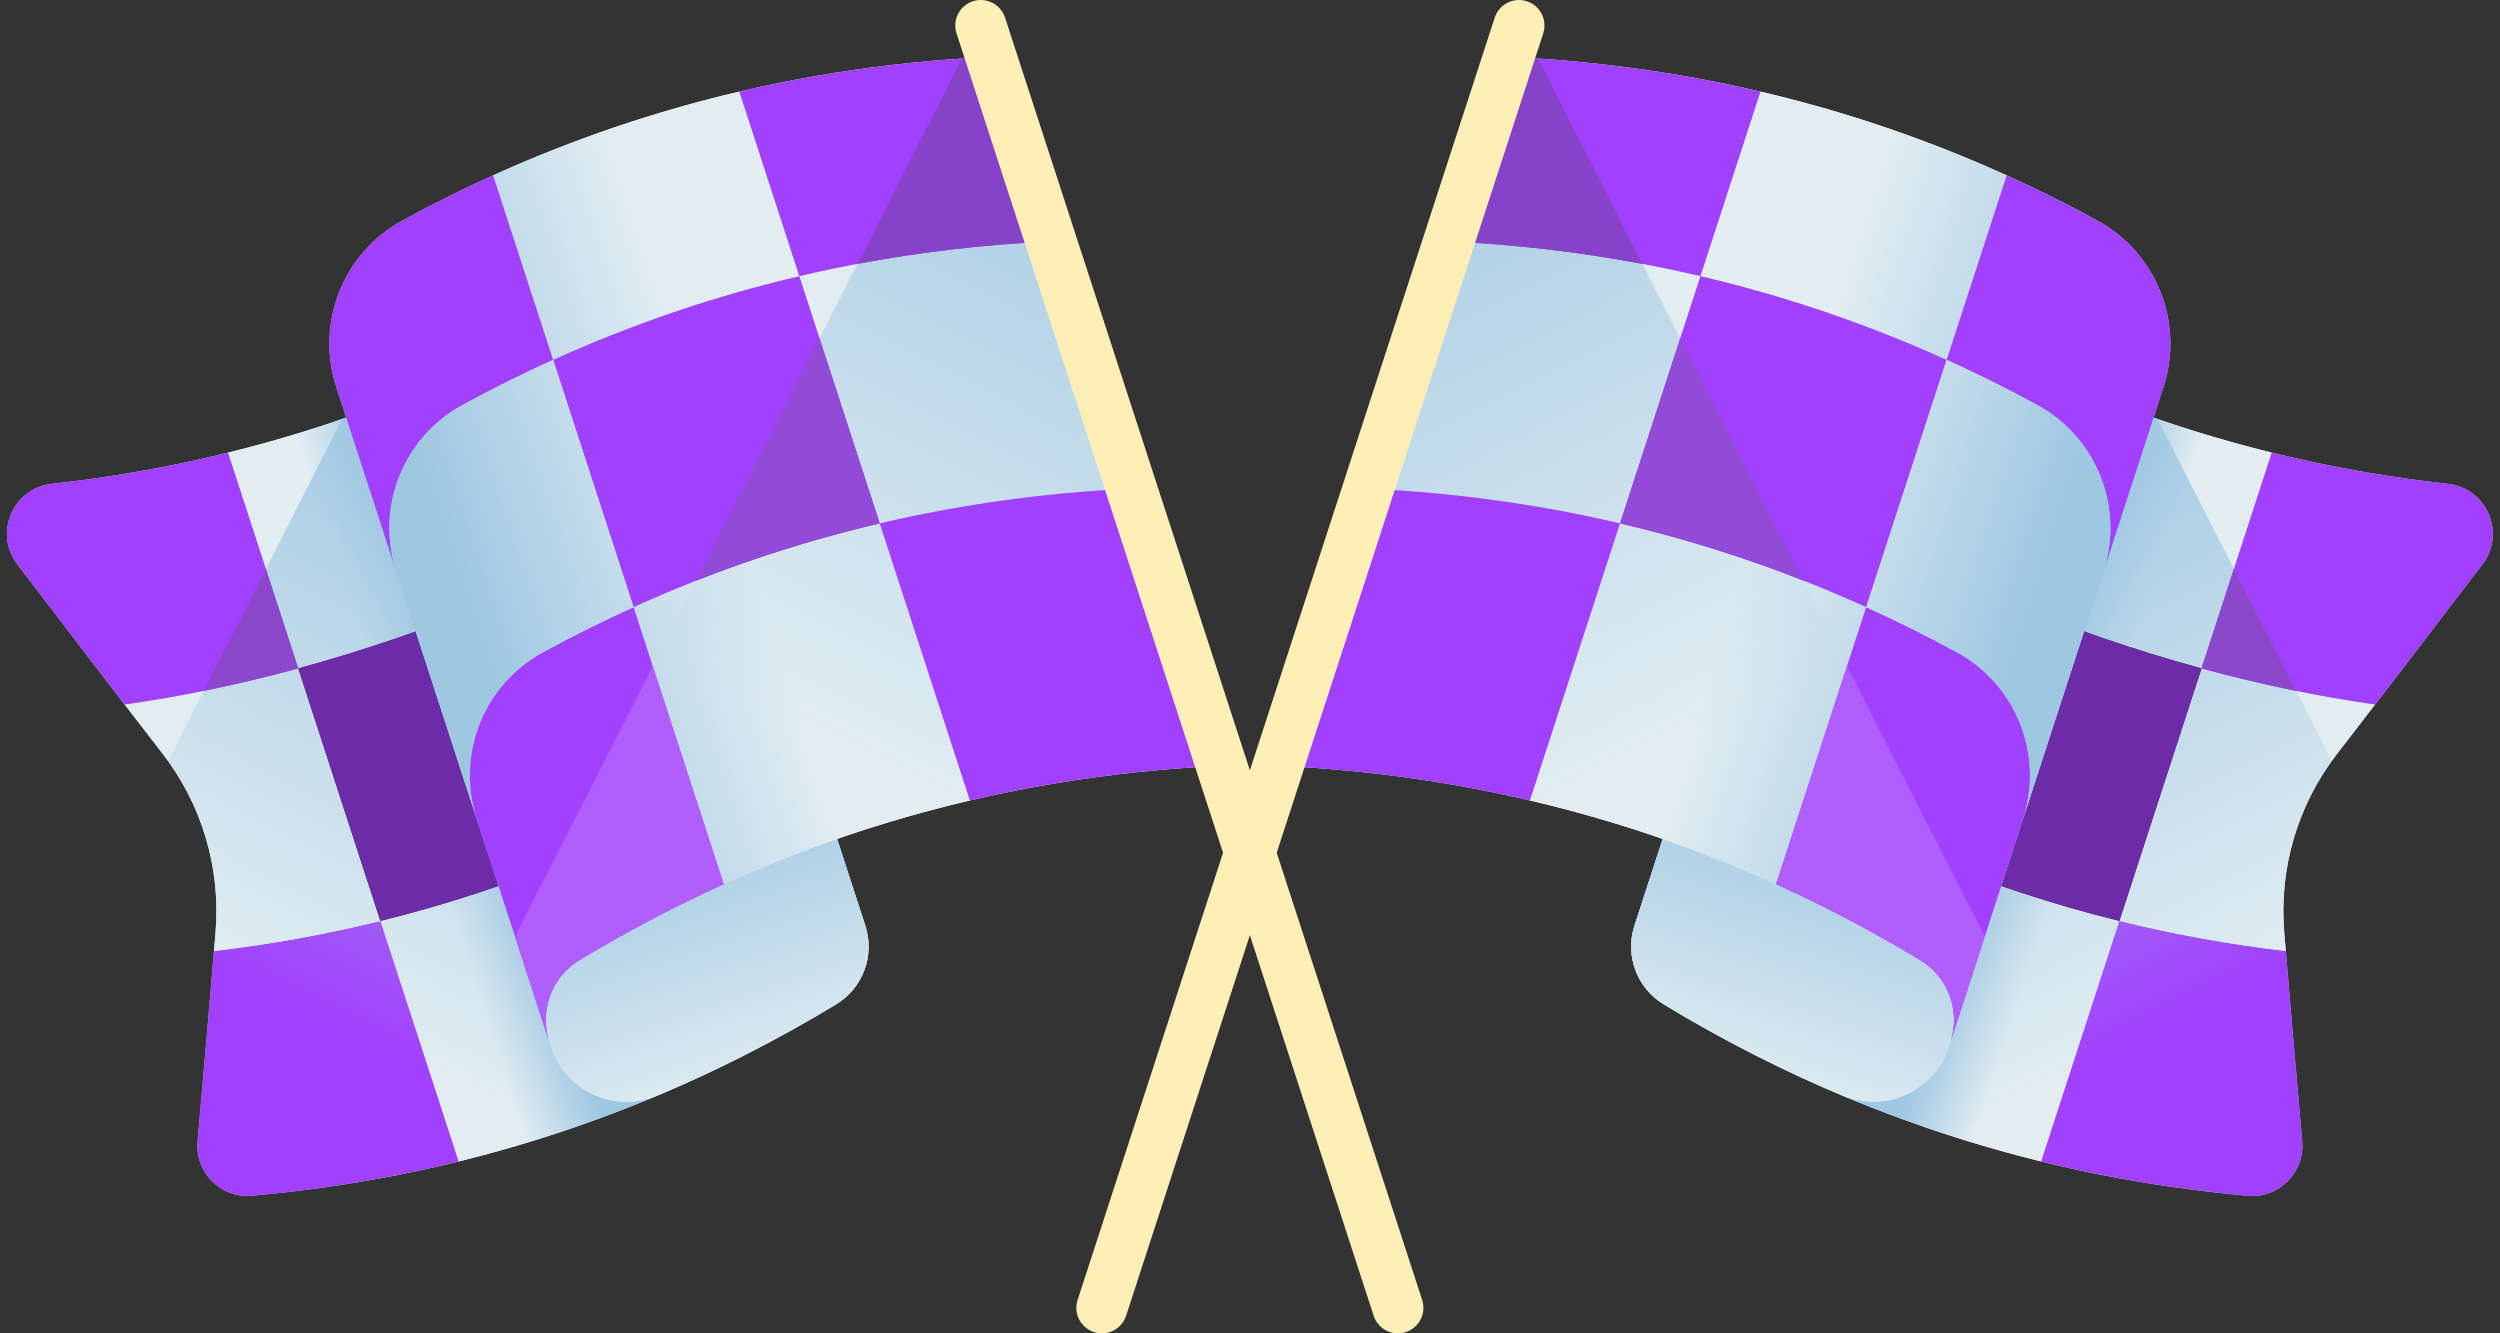 <svg width="135" height="72" viewBox="0 0 135 72" fill="none" xmlns="http://www.w3.org/2000/svg">
<rect x="0" y="0" width="135" height="72" fill="#333333" stroke="none"/>
<g id="Group 114">
<g id="Start ICo">
<path id="Vector" d="M121.39 64.571C110.111 63.575 99.523 60.106 89.834 54.23C88.39 53.354 87.737 51.598 88.26 49.992L99.837 14.4C109.714 20.91 120.574 24.843 132.186 26.126C134.286 26.358 135.336 28.783 134.059 30.465C131.458 33.89 128.84 37.302 126.206 40.701C124.08 43.446 123.061 46.889 123.349 50.349C123.662 54.109 123.986 57.868 124.32 61.626C124.469 63.305 123.068 64.719 121.39 64.571Z" fill="url(#paint0_linear_45_21845)"/>
<path id="Vector_2" d="M94.059 41.24C92.615 40.364 91.962 38.608 92.485 37.002L88.26 49.991C87.737 51.598 88.39 53.353 89.834 54.23C96.256 58.124 103.072 60.96 110.222 62.72L114.447 49.73C107.297 47.97 100.481 45.134 94.059 41.24Z" fill="url(#paint1_linear_45_21845)"/>
<path id="Vector_3" d="M98.523 27.518C104.521 31.156 111.694 34.139 118.883 36.094L122.673 24.441H122.674C114.607 22.454 106.966 19.099 99.837 14.4L96.948 23.279C96.426 24.886 97.078 26.642 98.523 27.518Z" fill="url(#paint2_linear_45_21845)"/>
<path id="Vector_4" d="M123.434 51.356C120.384 50.997 117.387 50.455 114.447 49.73L110.222 62.72C113.86 63.616 117.585 64.235 121.389 64.57C123.068 64.719 124.468 63.304 124.319 61.626C124.015 58.203 123.721 54.78 123.434 51.356Z" fill="#A140FD"/>
<path id="Vector_5" d="M123.349 50.349C123.06 46.889 124.079 43.446 126.206 40.701C126.891 39.817 127.573 38.929 128.256 38.043C125.194 37.613 122.037 36.952 118.883 36.094L114.447 49.731C117.388 50.455 120.385 50.997 123.434 51.356C123.406 51.02 123.377 50.685 123.349 50.349Z" fill="url(#paint3_linear_45_21845)"/>
<path id="Vector_6" d="M116.51 22.628C110.695 20.631 105.125 17.885 99.837 14.4L88.26 49.992C87.737 51.598 88.39 53.354 89.834 54.23C99.523 60.106 110.111 63.575 121.39 64.571C123.068 64.719 124.469 63.305 124.32 61.626C123.986 57.868 123.662 54.109 123.349 50.349C123.074 47.053 123.988 43.774 125.914 41.098L116.51 22.628Z" fill="url(#paint4_linear_45_21845)"/>
<path id="Vector_7" d="M98.522 27.518C97.078 26.642 96.425 24.886 96.948 23.279L92.484 37.001C91.962 38.608 92.614 40.364 94.059 41.24C100.48 45.134 107.297 47.97 114.447 49.73L118.882 36.094C111.694 34.138 104.521 31.155 98.522 27.518Z" fill="url(#paint5_linear_45_21845)"/>
<path id="Vector_8" d="M134.058 30.465C135.336 28.783 134.286 26.358 132.186 26.126C128.955 25.769 125.783 25.206 122.673 24.441L118.883 36.094C122.037 36.952 125.193 37.613 128.256 38.043C130.198 35.523 132.134 32.999 134.058 30.465Z" fill="#A140FD"/>
<path id="Vector_9" d="M118.883 36.094L114.447 49.73C107.298 47.969 100.481 45.134 94.059 41.239C92.615 40.363 91.963 38.608 92.486 37.001L96.949 23.28C96.426 24.886 97.078 26.642 98.522 27.517C104.522 31.155 111.694 34.138 118.883 36.094Z" fill="#6C2CA8"/>
<path id="Vector_10" d="M123.982 37.308C122.291 36.964 120.586 36.557 118.882 36.094L120.63 30.72L123.982 37.308Z" fill="#8C48CD"/>
<path id="Vector_11" d="M106.803 51.724C106.803 51.724 102.349 48.246 90.123 44.261L88.26 49.991C87.735 51.604 88.398 53.359 89.848 54.238C92.972 56.132 96.19 57.775 99.494 59.166C101.805 60.139 104.455 58.943 105.231 56.558L106.803 51.724Z" fill="url(#paint6_linear_45_21845)"/>
<path id="Vector_12" d="M103.701 51.853C93.121 45.457 81.471 41.927 69.022 41.351C73.173 28.591 77.323 15.831 81.474 3.071C92.8 3.595 103.464 6.564 113.263 11.912C116.46 13.657 117.956 17.436 116.829 20.9C114.091 29.319 105.332 56.246 105.332 56.246C105.874 54.581 105.199 52.759 103.701 51.853Z" fill="url(#paint7_linear_45_21845)"/>
<path id="Vector_13" d="M110.022 21.877C108.41 20.998 106.775 20.184 105.118 19.434L100.775 32.783C102.433 33.534 104.068 34.348 105.679 35.227C108.876 36.972 110.373 40.751 109.246 44.215C111.004 38.811 112.65 33.751 113.589 30.865C114.715 27.401 113.219 23.622 110.022 21.877Z" fill="url(#paint8_linear_45_21845)"/>
<path id="Vector_14" d="M91.824 14.912L87.481 28.262C92.053 29.334 96.489 30.843 100.775 32.784L105.117 19.434C100.831 17.493 96.395 15.984 91.824 14.912Z" fill="url(#paint9_linear_45_21845)"/>
<path id="Vector_15" d="M78.233 13.036C76.786 17.486 75.338 21.936 73.891 26.386C78.537 26.601 83.072 27.229 87.482 28.262L91.825 14.912C87.415 13.879 82.88 13.251 78.233 13.036Z" fill="url(#paint10_linear_45_21845)"/>
<path id="Vector_16" d="M87.482 28.262L82.614 43.227C87.185 44.298 91.621 45.806 95.908 47.746L100.775 32.783C96.489 30.843 92.053 29.334 87.482 28.262Z" fill="url(#paint11_linear_45_21845)"/>
<path id="Vector_17" d="M105.118 19.434L108.359 9.468C104.073 7.526 99.637 6.017 95.066 4.947L91.824 14.912C96.395 15.983 100.831 17.493 105.118 19.434Z" fill="url(#paint12_linear_45_21845)"/>
<path id="Vector_18" d="M105.332 56.246C105.332 56.246 106.068 53.984 107.179 50.57L83.041 3.161C82.52 3.126 81.998 3.095 81.474 3.071C77.323 15.831 73.173 28.591 69.022 41.351C81.471 41.927 93.121 45.457 103.701 51.853C105.199 52.759 105.874 54.581 105.332 56.246Z" fill="url(#paint13_linear_45_21845)"/>
<path id="Vector_19" d="M78.233 13.036C82.879 13.251 87.414 13.879 91.824 14.912L95.065 4.947C90.656 3.914 86.12 3.286 81.473 3.071L69.022 41.352C73.669 41.567 78.204 42.193 82.614 43.227L87.481 28.262C83.072 27.229 78.537 26.601 73.89 26.386C75.338 21.936 76.785 17.486 78.233 13.036Z" fill="#A140FD"/>
<path id="Vector_20" d="M113.593 30.852C114.916 26.784 116.091 23.169 116.83 20.9C117.957 17.435 116.46 13.656 113.264 11.912C111.652 11.032 110.017 10.218 108.36 9.468L105.118 19.434C106.775 20.184 108.411 20.998 110.022 21.877C113.215 23.62 114.711 27.392 113.593 30.852Z" fill="#A140FD"/>
<path id="Vector_21" d="M105.679 35.227C104.068 34.348 102.433 33.534 100.775 32.783L95.908 47.746C98.565 48.951 101.163 50.319 103.701 51.853C104.449 52.307 104.993 52.988 105.281 53.765C105.57 54.542 105.603 55.413 105.332 56.246C105.332 56.246 107.076 50.886 109.25 44.202C110.369 40.742 108.872 36.97 105.679 35.227Z" fill="#A140FD"/>
<path id="Vector_22" d="M91.824 14.912L87.481 28.262C92.053 29.334 96.489 30.843 100.775 32.784L105.117 19.434C100.831 17.493 96.395 15.984 91.824 14.912Z" fill="#A140FD"/>
<path id="Vector_23" d="M88.687 14.252C85.272 13.607 81.785 13.2 78.233 13.036L81.475 3.071C81.766 3.084 82.055 3.099 82.345 3.116C82.577 3.132 82.81 3.146 83.043 3.161L83.044 3.163L88.687 14.252Z" fill="#8642C8"/>
<path id="Vector_24" d="M107.178 50.571L105.332 56.245C105.552 55.569 105.572 54.867 105.417 54.21C105.393 54.109 105.364 54.009 105.333 53.91C105.317 53.863 105.3 53.813 105.282 53.764C105.174 53.472 105.03 53.196 104.853 52.939C104.794 52.852 104.731 52.768 104.664 52.688C104.631 52.648 104.597 52.609 104.562 52.568C104.457 52.451 104.345 52.339 104.223 52.234C104.063 52.095 103.889 51.967 103.701 51.854C103.351 51.642 103 51.434 102.647 51.229C102.25 50.996 101.851 50.769 101.449 50.544C101.401 50.519 101.352 50.491 101.303 50.464C101.028 50.31 100.753 50.159 100.477 50.011C100.322 49.928 100.168 49.845 100.011 49.763C99.856 49.68 99.701 49.599 99.544 49.517C99.389 49.436 99.232 49.356 99.075 49.276C98.974 49.224 98.87 49.17 98.767 49.118C98.639 49.053 98.51 48.988 98.38 48.924C98.235 48.852 98.089 48.779 97.942 48.708C97.693 48.585 97.441 48.462 97.19 48.344C96.874 48.193 96.557 48.045 96.239 47.899C96.129 47.848 96.019 47.797 95.908 47.747L99.741 35.964L107.178 50.571Z" fill="#B05EFF"/>
<path id="Vector_25" d="M97.397 31.356C94.171 30.087 90.863 29.055 87.482 28.263L90.733 18.268L97.397 31.356Z" fill="#924BD6"/>
<path id="Vector_26" d="M113.589 30.865C113.59 30.861 113.591 30.856 113.593 30.852C112.197 35.144 110.636 39.942 109.25 44.202C109.249 44.206 109.248 44.211 109.246 44.215C111.004 38.811 112.65 33.751 113.589 30.865Z" fill="url(#paint14_linear_45_21845)"/>
<path id="Vector_27" d="M110.022 21.877C108.41 20.998 106.775 20.184 105.118 19.434L100.775 32.783C102.433 33.534 104.068 34.348 105.679 35.227C108.872 36.97 110.369 40.742 109.25 44.202C110.636 39.942 112.196 35.144 113.593 30.852C114.711 27.392 113.215 23.62 110.022 21.877Z" fill="url(#paint15_linear_45_21845)"/>
<path id="Vector_28" d="M59.075 71.932C58.351 71.697 57.956 70.92 58.191 70.197L80.715 0.952C80.95 0.228 81.727 -0.167 82.45 0.068C83.174 0.303 83.569 1.08 83.334 1.804L60.81 71.049C60.575 71.772 59.798 72.168 59.075 71.932Z" fill="#FFEFB7"/>
</g>
<g id="Start ICo_2">
<path id="Vector_29" d="M13.598 64.571C24.876 63.575 35.464 60.106 45.153 54.23C46.598 53.354 47.25 51.598 46.727 49.992L35.15 14.4C25.273 20.91 14.414 24.843 2.801 26.126C0.701 26.358 -0.349 28.783 0.929 30.465C3.53 33.89 6.147 37.302 8.781 40.701C10.908 43.446 11.927 46.889 11.638 50.349C11.325 54.109 11.001 57.868 10.668 61.626C10.519 63.305 11.919 64.719 13.598 64.571Z" fill="url(#paint16_linear_45_21845)"/>
<path id="Vector_30" d="M40.928 41.24C42.373 40.364 43.025 38.608 42.502 37.002L46.727 49.991C47.25 51.598 46.598 53.353 45.153 54.23C38.731 58.124 31.915 60.96 24.765 62.72L20.54 49.73C27.69 47.97 34.507 45.134 40.928 41.24Z" fill="url(#paint17_linear_45_21845)"/>
<path id="Vector_31" d="M36.465 27.518C30.466 31.156 23.293 34.139 16.105 36.094L12.314 24.441H12.314C20.38 22.454 28.022 19.099 35.151 14.4L38.039 23.279C38.562 24.886 37.909 26.642 36.465 27.518Z" fill="url(#paint18_linear_45_21845)"/>
<path id="Vector_32" d="M11.554 51.356C14.603 50.997 17.6 50.455 20.54 49.73L24.766 62.72C21.127 63.616 17.402 64.235 13.598 64.57C11.92 64.719 10.52 63.304 10.668 61.626C10.972 58.203 11.267 54.78 11.554 51.356Z" fill="#A140FD"/>
<path id="Vector_33" d="M11.639 50.349C11.927 46.889 10.908 43.446 8.781 40.701C8.096 39.817 7.415 38.929 6.732 38.043C9.794 37.613 12.95 36.952 16.105 36.094L20.54 49.731C17.599 50.455 14.603 50.997 11.553 51.356C11.582 51.02 11.611 50.685 11.639 50.349Z" fill="url(#paint19_linear_45_21845)"/>
<path id="Vector_34" d="M18.477 22.628C24.293 20.631 29.863 17.885 35.15 14.4L46.727 49.992C47.25 51.598 46.598 53.354 45.153 54.23C35.464 60.106 24.876 63.575 13.598 64.571C11.919 64.719 10.519 63.305 10.668 61.626C11.001 57.868 11.325 54.109 11.638 50.349C11.913 47.053 10.999 43.774 9.074 41.098L18.477 22.628Z" fill="url(#paint20_linear_45_21845)"/>
<path id="Vector_35" d="M36.465 27.518C37.91 26.642 38.562 24.886 38.039 23.279L42.503 37.001C43.026 38.608 42.373 40.364 40.928 41.24C34.507 45.134 27.691 47.97 20.54 49.73L16.105 36.094C23.293 34.138 30.466 31.155 36.465 27.518Z" fill="url(#paint21_linear_45_21845)"/>
<path id="Vector_36" d="M0.929 30.465C-0.349 28.783 0.702 26.358 2.802 26.126C6.032 25.769 9.204 25.206 12.314 24.441L16.105 36.094C12.95 36.952 9.794 37.613 6.732 38.043C4.789 35.523 2.853 32.999 0.929 30.465Z" fill="#A140FD"/>
<path id="Vector_37" d="M16.105 36.094L20.54 49.73C27.689 47.969 34.507 45.134 40.928 41.239C42.373 40.363 43.024 38.608 42.502 37.001L38.039 23.28C38.561 24.886 37.91 26.642 36.465 27.517C30.465 31.155 23.293 34.138 16.105 36.094Z" fill="#6C2CA8"/>
<path id="Vector_38" d="M11.005 37.308C12.697 36.964 14.401 36.557 16.105 36.094L14.357 30.72L11.005 37.308Z" fill="#8C48CD"/>
<path id="Vector_39" d="M28.184 51.724C28.184 51.724 32.638 48.246 44.864 44.261L46.728 49.991C47.252 51.604 46.59 53.359 45.139 54.238C42.015 56.132 38.797 57.775 35.493 59.166C33.182 60.139 30.532 58.943 29.756 56.558L28.184 51.724Z" fill="url(#paint22_linear_45_21845)"/>
<path id="Vector_40" d="M31.287 51.853C41.866 45.457 53.516 41.927 65.965 41.351C61.814 28.591 57.664 15.831 53.513 3.071C42.187 3.595 31.523 6.564 21.725 11.912C18.527 13.657 17.031 17.436 18.158 20.9C20.897 29.319 29.655 56.246 29.655 56.246C29.113 54.581 29.788 52.759 31.287 51.853Z" fill="url(#paint23_linear_45_21845)"/>
<path id="Vector_41" d="M24.966 21.877C26.577 20.998 28.212 20.184 29.869 19.434L34.212 32.783C32.555 33.534 30.919 34.348 29.308 35.227C26.111 36.972 24.614 40.751 25.741 44.215C23.983 38.811 22.338 33.751 21.399 30.865C20.272 27.401 21.768 23.622 24.966 21.877Z" fill="url(#paint24_linear_45_21845)"/>
<path id="Vector_42" d="M43.163 14.912L47.506 28.262C42.935 29.334 38.498 30.843 34.212 32.784L29.87 19.434C34.156 17.493 38.592 15.984 43.163 14.912Z" fill="url(#paint25_linear_45_21845)"/>
<path id="Vector_43" d="M56.754 13.036C58.202 17.486 59.649 21.936 61.097 26.386C56.45 26.601 51.915 27.229 47.505 28.262L43.163 14.912C47.573 13.879 52.108 13.251 56.754 13.036Z" fill="url(#paint26_linear_45_21845)"/>
<path id="Vector_44" d="M47.506 28.262L52.373 43.227C47.802 44.298 43.366 45.806 39.079 47.746L34.212 32.783C38.498 30.843 42.934 29.334 47.506 28.262Z" fill="url(#paint27_linear_45_21845)"/>
<path id="Vector_45" d="M29.87 19.434L26.628 9.468C30.914 7.526 35.35 6.017 39.922 4.947L43.163 14.912C38.592 15.983 34.156 17.493 29.87 19.434Z" fill="url(#paint28_linear_45_21845)"/>
<path id="Vector_46" d="M29.655 56.246C29.655 56.246 28.919 53.984 27.809 50.57L51.946 3.161C52.467 3.126 52.989 3.095 53.513 3.071C57.664 15.831 61.814 28.591 65.965 41.351C53.516 41.927 41.866 45.457 31.287 51.853C29.788 52.759 29.113 54.581 29.655 56.246Z" fill="url(#paint29_linear_45_21845)"/>
<path id="Vector_47" d="M56.755 13.036C52.108 13.251 47.573 13.879 43.163 14.912L39.922 4.947C44.332 3.914 48.867 3.286 53.514 3.071L65.966 41.352C61.319 41.567 56.783 42.193 52.373 43.227L47.506 28.262C51.916 27.229 56.451 26.601 61.097 26.386C59.65 21.936 58.202 17.486 56.755 13.036Z" fill="#A140FD"/>
<path id="Vector_48" d="M21.395 30.852C20.071 26.784 18.896 23.169 18.157 20.9C17.031 17.435 18.527 13.656 21.724 11.912C23.335 11.032 24.97 10.218 26.628 9.468L29.869 19.434C28.212 20.184 26.577 20.998 24.965 21.877C21.772 23.62 20.276 27.392 21.395 30.852Z" fill="#A140FD"/>
<path id="Vector_49" d="M29.308 35.227C30.92 34.348 32.555 33.534 34.212 32.783L39.079 47.746C36.422 48.951 33.824 50.319 31.286 51.853C30.538 52.307 29.994 52.988 29.706 53.765C29.417 54.542 29.384 55.413 29.655 56.246C29.655 56.246 27.912 50.886 25.737 44.202C24.619 40.742 26.115 36.97 29.308 35.227Z" fill="#A140FD"/>
<path id="Vector_50" d="M43.163 14.912L47.506 28.262C42.935 29.334 38.498 30.843 34.212 32.784L29.87 19.434C34.156 17.493 38.592 15.984 43.163 14.912Z" fill="#A140FD"/>
<path id="Vector_51" d="M46.3 14.252C49.715 13.607 53.202 13.2 56.754 13.036L53.512 3.071C53.221 3.084 52.933 3.099 52.643 3.116C52.41 3.132 52.177 3.146 51.945 3.161L51.944 3.163L46.3 14.252Z" fill="#8642C8"/>
<path id="Vector_52" d="M27.809 50.571L29.655 56.245C29.435 55.569 29.416 54.867 29.571 54.21C29.594 54.109 29.623 54.009 29.655 53.91C29.67 53.863 29.687 53.813 29.706 53.764C29.814 53.472 29.957 53.196 30.134 52.939C30.193 52.852 30.256 52.768 30.323 52.688C30.357 52.648 30.39 52.609 30.425 52.568C30.53 52.451 30.642 52.339 30.765 52.234C30.924 52.095 31.099 51.967 31.286 51.854C31.636 51.642 31.988 51.434 32.34 51.229C32.737 50.996 33.137 50.769 33.538 50.544C33.586 50.519 33.635 50.491 33.684 50.464C33.959 50.31 34.234 50.159 34.511 50.011C34.665 49.928 34.819 49.845 34.976 49.763C35.131 49.68 35.286 49.599 35.443 49.517C35.598 49.436 35.755 49.356 35.913 49.276C36.014 49.224 36.118 49.17 36.22 49.118C36.348 49.053 36.477 48.988 36.608 48.924C36.752 48.852 36.898 48.779 37.045 48.708C37.295 48.585 37.546 48.462 37.798 48.344C38.113 48.193 38.431 48.045 38.748 47.899C38.859 47.848 38.968 47.797 39.079 47.747L35.246 35.964L27.809 50.571Z" fill="#B05EFF"/>
<path id="Vector_53" d="M37.59 31.356C40.816 30.087 44.124 29.055 47.505 28.263L44.254 18.268L37.59 31.356Z" fill="#924BD6"/>
<path id="Vector_54" d="M21.399 30.865C21.397 30.861 21.396 30.856 21.395 30.852C22.791 35.144 24.351 39.942 25.737 44.202C25.738 44.206 25.74 44.211 25.741 44.215C23.983 38.811 22.337 33.751 21.399 30.865Z" fill="url(#paint30_linear_45_21845)"/>
<path id="Vector_55" d="M24.966 21.877C26.577 20.998 28.212 20.184 29.869 19.434L34.212 32.783C32.555 33.534 30.919 34.348 29.308 35.227C26.115 36.97 24.619 40.742 25.737 44.202C24.352 39.942 22.791 35.144 21.395 30.852C20.276 27.392 21.773 23.62 24.966 21.877Z" fill="url(#paint31_linear_45_21845)"/>
<path id="Vector_56" d="M75.913 71.932C76.636 71.697 77.032 70.92 76.796 70.197L54.273 0.952C54.037 0.228 53.26 -0.167 52.537 0.068C51.813 0.303 51.418 1.08 51.653 1.804L74.177 71.049C74.412 71.772 75.189 72.168 75.913 71.932Z" fill="#FFEFB7"/>
</g>
</g>
<defs>
<linearGradient id="paint0_linear_45_21845" x1="113.497" y1="41.417" x2="130.797" y2="47.045" gradientUnits="userSpaceOnUse">
<stop stop-color="#E2EDF2"/>
<stop offset="1" stop-color="#9FC7E2"/>
</linearGradient>
<linearGradient id="paint1_linear_45_21845" x1="109.511" y1="52.613" x2="105.436" y2="51.289" gradientUnits="userSpaceOnUse">
<stop stop-color="#E2EDF2"/>
<stop offset="1" stop-color="#9FC7E2"/>
</linearGradient>
<linearGradient id="paint2_linear_45_21845" x1="117.529" y1="27.96" x2="113.454" y2="26.634" gradientUnits="userSpaceOnUse">
<stop stop-color="#E2EDF2"/>
<stop offset="1" stop-color="#9FC7E2"/>
</linearGradient>
<linearGradient id="paint3_linear_45_21845" x1="113.21" y1="41.239" x2="109.135" y2="39.913" gradientUnits="userSpaceOnUse">
<stop stop-color="#E2EDF2"/>
<stop offset="1" stop-color="#9FC7E2"/>
</linearGradient>
<linearGradient id="paint4_linear_45_21845" x1="112.727" y1="57.796" x2="97.633" y2="28.154" gradientUnits="userSpaceOnUse">
<stop stop-color="#9FC7E2" stop-opacity="0"/>
<stop offset="1" stop-color="#9FC7E2"/>
</linearGradient>
<linearGradient id="paint5_linear_45_21845" x1="107.088" y1="37.059" x2="118.357" y2="40.725" gradientUnits="userSpaceOnUse">
<stop stop-color="#654E48"/>
<stop offset="1" stop-color="#503837"/>
</linearGradient>
<linearGradient id="paint6_linear_45_21845" x1="94.731" y1="59.468" x2="99.86" y2="43.695" gradientUnits="userSpaceOnUse">
<stop stop-color="#E2EDF2"/>
<stop offset="1" stop-color="#9FC7E2"/>
</linearGradient>
<linearGradient id="paint7_linear_45_21845" x1="96.055" y1="29.115" x2="113.822" y2="34.893" gradientUnits="userSpaceOnUse">
<stop stop-color="#E2EDF2"/>
<stop offset="1" stop-color="#9FC7E2"/>
</linearGradient>
<linearGradient id="paint8_linear_45_21845" x1="96.323" y1="28.294" x2="114.089" y2="34.072" gradientUnits="userSpaceOnUse">
<stop stop-color="#E2EDF2"/>
<stop offset="1" stop-color="#9FC7E2"/>
</linearGradient>
<linearGradient id="paint9_linear_45_21845" x1="97.142" y1="23.989" x2="103.516" y2="26.062" gradientUnits="userSpaceOnUse">
<stop stop-color="#E2EDF2"/>
<stop offset="1" stop-color="#9FC7E2"/>
</linearGradient>
<linearGradient id="paint10_linear_45_21845" x1="96.099" y1="24.957" x2="110.703" y2="29.707" gradientUnits="userSpaceOnUse">
<stop stop-color="#E2EDF2"/>
<stop offset="1" stop-color="#9FC7E2"/>
</linearGradient>
<linearGradient id="paint11_linear_45_21845" x1="91.88" y1="37.931" x2="106.483" y2="42.681" gradientUnits="userSpaceOnUse">
<stop stop-color="#E2EDF2"/>
<stop offset="1" stop-color="#9FC7E2"/>
</linearGradient>
<linearGradient id="paint12_linear_45_21845" x1="100.276" y1="12.117" x2="114.879" y2="16.867" gradientUnits="userSpaceOnUse">
<stop stop-color="#E2EDF2"/>
<stop offset="1" stop-color="#9FC7E2"/>
</linearGradient>
<linearGradient id="paint13_linear_45_21845" x1="86.304" y1="42.433" x2="67.379" y2="5.262" gradientUnits="userSpaceOnUse">
<stop stop-color="#9FC7E2" stop-opacity="0"/>
<stop offset="1" stop-color="#9FC7E2"/>
</linearGradient>
<linearGradient id="paint14_linear_45_21845" x1="110.253" y1="37.155" x2="112.591" y2="37.916" gradientUnits="userSpaceOnUse">
<stop stop-color="#E2EDF2"/>
<stop offset="1" stop-color="#9FC7E2"/>
</linearGradient>
<linearGradient id="paint15_linear_45_21845" x1="95.142" y1="27.902" x2="109.746" y2="32.652" gradientUnits="userSpaceOnUse">
<stop stop-color="#E2EDF2"/>
<stop offset="1" stop-color="#9FC7E2"/>
</linearGradient>
<linearGradient id="paint16_linear_45_21845" x1="21.491" y1="41.417" x2="4.191" y2="47.045" gradientUnits="userSpaceOnUse">
<stop stop-color="#E2EDF2"/>
<stop offset="1" stop-color="#9FC7E2"/>
</linearGradient>
<linearGradient id="paint17_linear_45_21845" x1="25.476" y1="52.613" x2="29.551" y2="51.289" gradientUnits="userSpaceOnUse">
<stop stop-color="#E2EDF2"/>
<stop offset="1" stop-color="#9FC7E2"/>
</linearGradient>
<linearGradient id="paint18_linear_45_21845" x1="17.458" y1="27.96" x2="21.533" y2="26.634" gradientUnits="userSpaceOnUse">
<stop stop-color="#E2EDF2"/>
<stop offset="1" stop-color="#9FC7E2"/>
</linearGradient>
<linearGradient id="paint19_linear_45_21845" x1="21.777" y1="41.239" x2="25.852" y2="39.913" gradientUnits="userSpaceOnUse">
<stop stop-color="#E2EDF2"/>
<stop offset="1" stop-color="#9FC7E2"/>
</linearGradient>
<linearGradient id="paint20_linear_45_21845" x1="22.261" y1="57.796" x2="37.355" y2="28.154" gradientUnits="userSpaceOnUse">
<stop stop-color="#9FC7E2" stop-opacity="0"/>
<stop offset="1" stop-color="#9FC7E2"/>
</linearGradient>
<linearGradient id="paint21_linear_45_21845" x1="27.9" y1="37.059" x2="16.63" y2="40.725" gradientUnits="userSpaceOnUse">
<stop stop-color="#654E48"/>
<stop offset="1" stop-color="#503837"/>
</linearGradient>
<linearGradient id="paint22_linear_45_21845" x1="40.257" y1="59.468" x2="35.127" y2="43.695" gradientUnits="userSpaceOnUse">
<stop stop-color="#E2EDF2"/>
<stop offset="1" stop-color="#9FC7E2"/>
</linearGradient>
<linearGradient id="paint23_linear_45_21845" x1="38.932" y1="29.115" x2="21.166" y2="34.893" gradientUnits="userSpaceOnUse">
<stop stop-color="#E2EDF2"/>
<stop offset="1" stop-color="#9FC7E2"/>
</linearGradient>
<linearGradient id="paint24_linear_45_21845" x1="38.665" y1="28.294" x2="20.898" y2="34.072" gradientUnits="userSpaceOnUse">
<stop stop-color="#E2EDF2"/>
<stop offset="1" stop-color="#9FC7E2"/>
</linearGradient>
<linearGradient id="paint25_linear_45_21845" x1="37.845" y1="23.989" x2="31.471" y2="26.062" gradientUnits="userSpaceOnUse">
<stop stop-color="#E2EDF2"/>
<stop offset="1" stop-color="#9FC7E2"/>
</linearGradient>
<linearGradient id="paint26_linear_45_21845" x1="38.888" y1="24.957" x2="24.285" y2="29.707" gradientUnits="userSpaceOnUse">
<stop stop-color="#E2EDF2"/>
<stop offset="1" stop-color="#9FC7E2"/>
</linearGradient>
<linearGradient id="paint27_linear_45_21845" x1="43.108" y1="37.931" x2="28.504" y2="42.681" gradientUnits="userSpaceOnUse">
<stop stop-color="#E2EDF2"/>
<stop offset="1" stop-color="#9FC7E2"/>
</linearGradient>
<linearGradient id="paint28_linear_45_21845" x1="34.712" y1="12.117" x2="20.108" y2="16.867" gradientUnits="userSpaceOnUse">
<stop stop-color="#E2EDF2"/>
<stop offset="1" stop-color="#9FC7E2"/>
</linearGradient>
<linearGradient id="paint29_linear_45_21845" x1="48.683" y1="42.433" x2="67.609" y2="5.262" gradientUnits="userSpaceOnUse">
<stop stop-color="#9FC7E2" stop-opacity="0"/>
<stop offset="1" stop-color="#9FC7E2"/>
</linearGradient>
<linearGradient id="paint30_linear_45_21845" x1="24.735" y1="37.155" x2="22.396" y2="37.916" gradientUnits="userSpaceOnUse">
<stop stop-color="#E2EDF2"/>
<stop offset="1" stop-color="#9FC7E2"/>
</linearGradient>
<linearGradient id="paint31_linear_45_21845" x1="39.845" y1="27.902" x2="25.242" y2="32.652" gradientUnits="userSpaceOnUse">
<stop stop-color="#E2EDF2"/>
<stop offset="1" stop-color="#9FC7E2"/>
</linearGradient>
</defs>
</svg>
